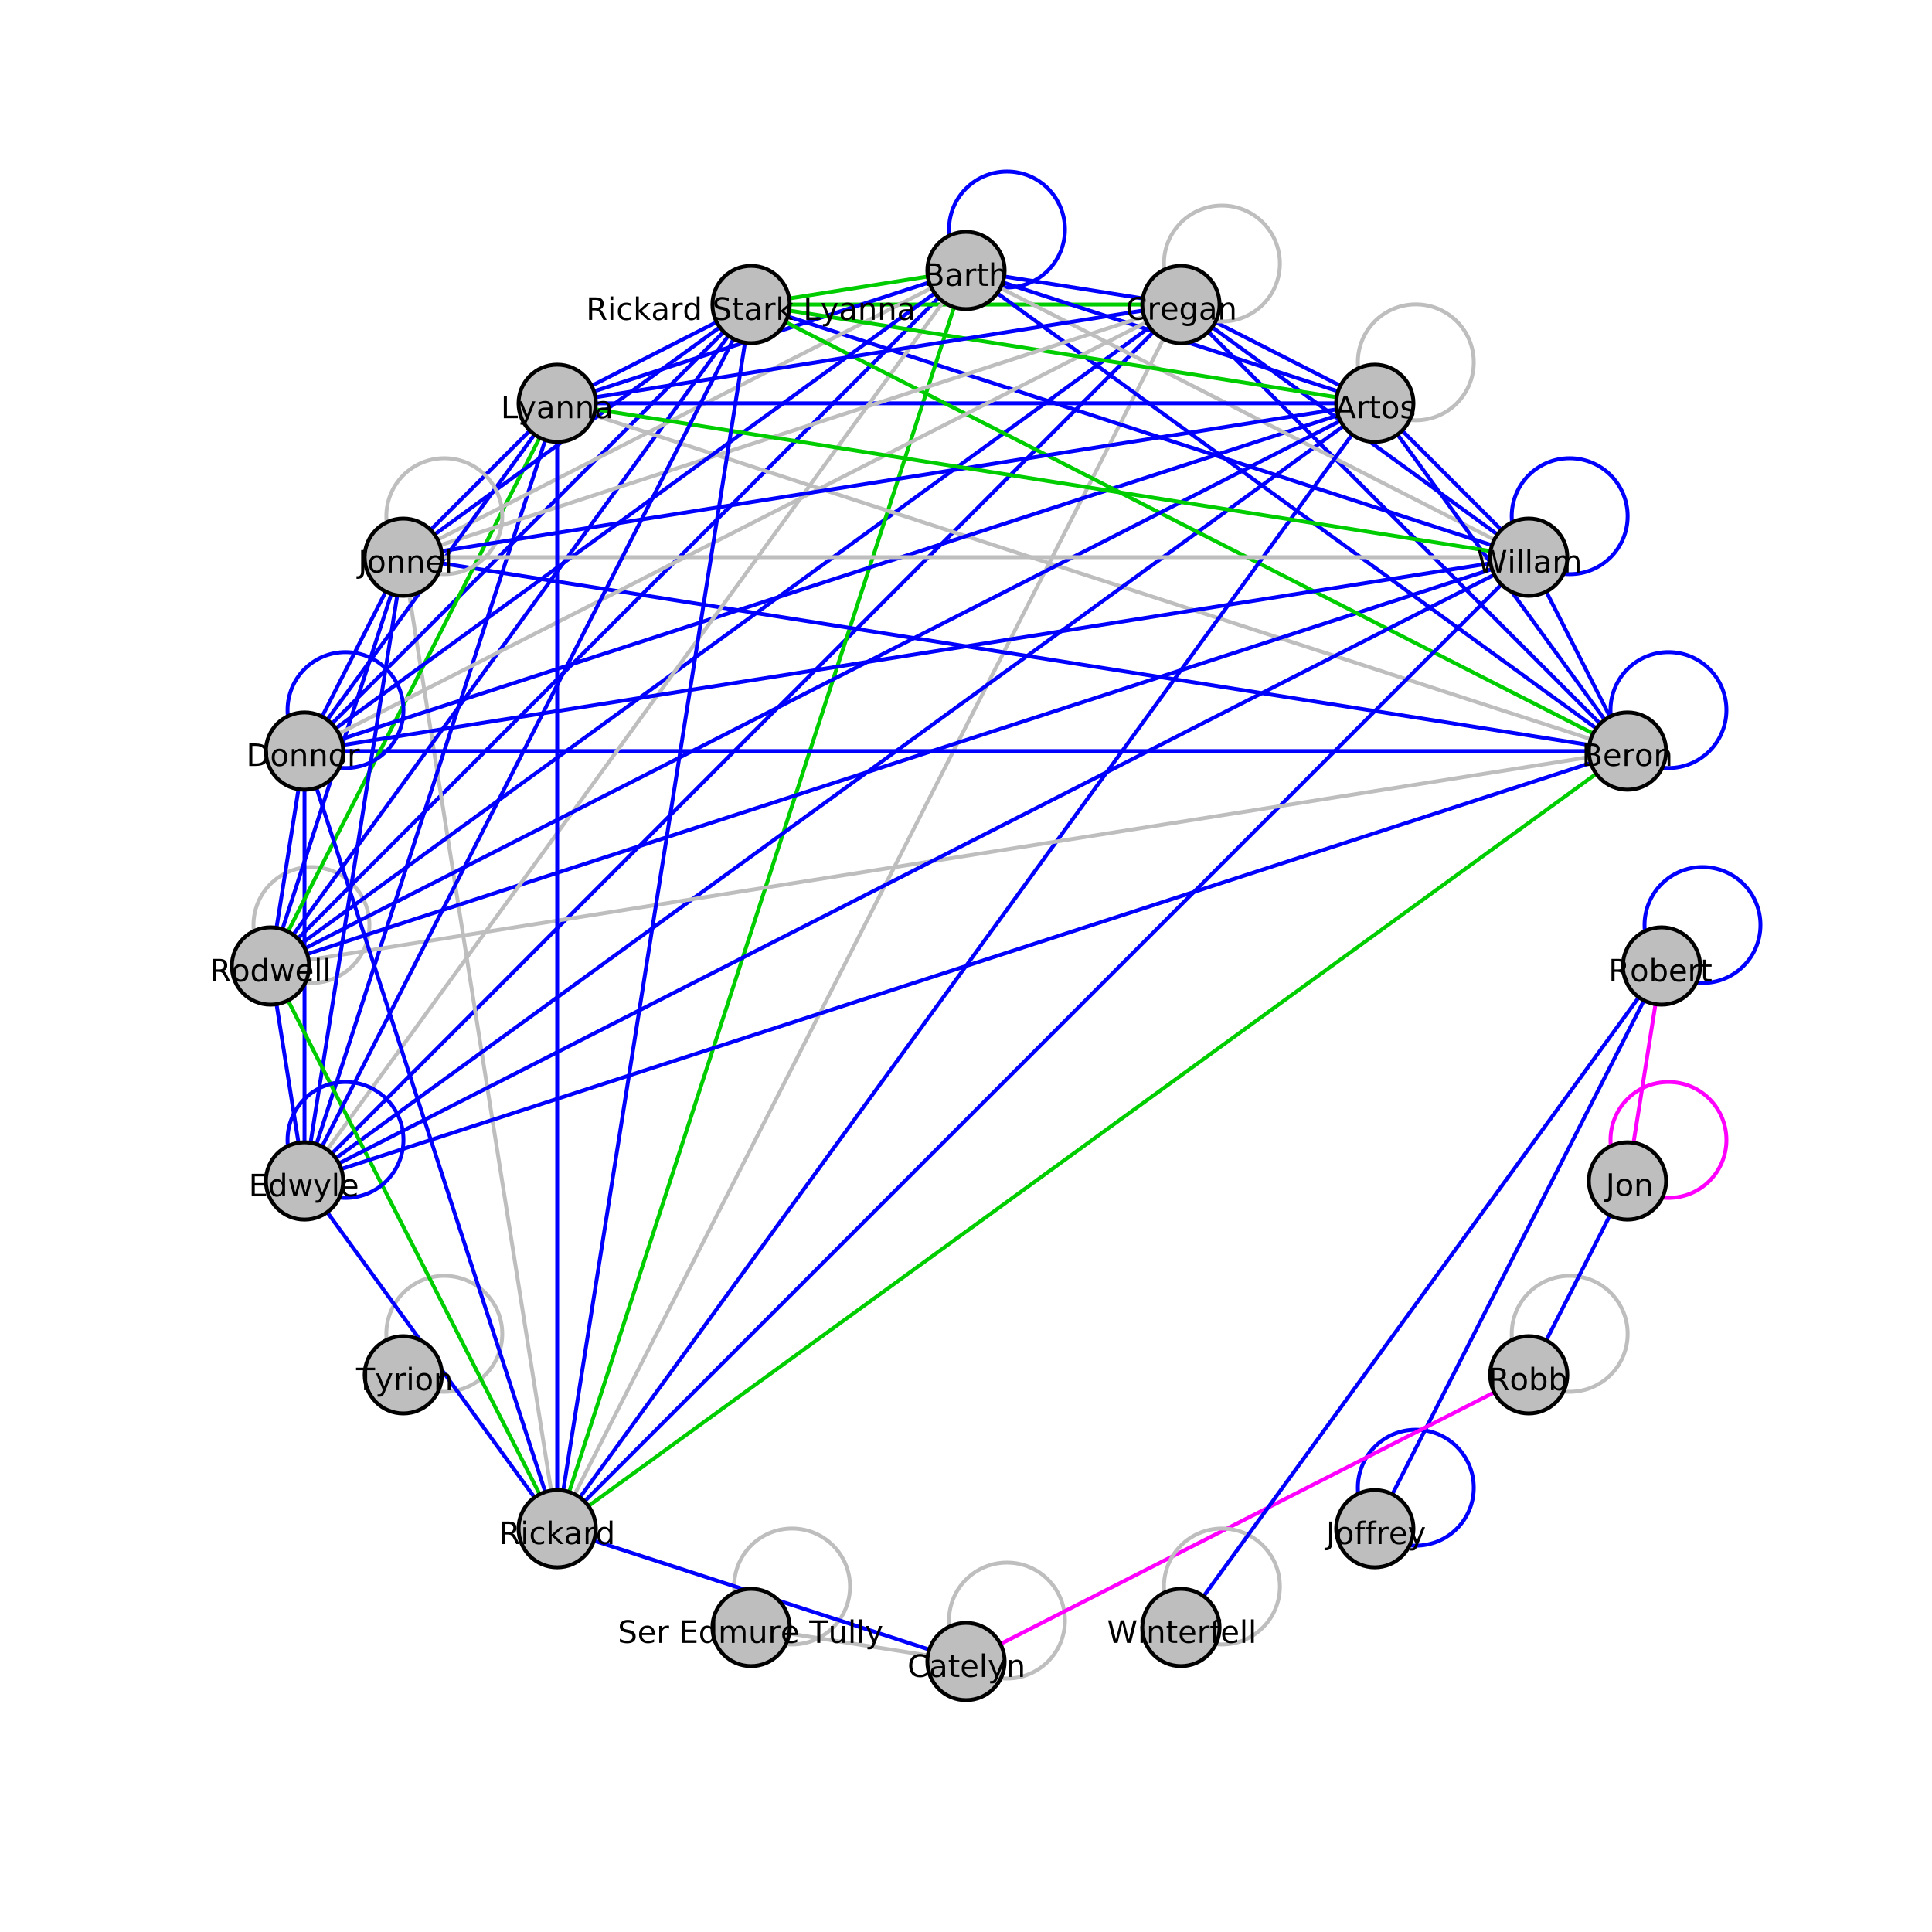 <?xml version="1.0" encoding="UTF-8"?>
<svg xmlns="http://www.w3.org/2000/svg" xmlns:xlink="http://www.w3.org/1999/xlink" width="500pt" height="500pt" viewBox="0 0 500 500" version="1.1">
<defs>
<g>
<symbol overflow="visible" id="glyph0-0">
<path style="stroke:none;" d="M 0.406 1.422 L 0.406 -5.641 L 4.406 -5.641 L 4.406 1.422 Z M 0.844 0.969 L 3.953 0.969 L 3.953 -5.188 L 0.844 -5.188 Z M 0.844 0.969 "/>
</symbol>
<symbol overflow="visible" id="glyph0-1">
<path style="stroke:none;" d="M 3.547 -2.734 C 3.723 -2.68 3.891 -2.562 4.047 -2.375 C 4.203 -2.188 4.363 -1.926 4.531 -1.594 L 5.328 0 L 4.484 0 L 3.734 -1.5 C 3.547 -1.883 3.359 -2.141 3.172 -2.266 C 2.992 -2.398 2.75 -2.469 2.438 -2.469 L 1.578 -2.469 L 1.578 0 L 0.781 0 L 0.781 -5.828 L 2.562 -5.828 C 3.227 -5.828 3.723 -5.688 4.047 -5.406 C 4.379 -5.133 4.547 -4.719 4.547 -4.156 C 4.547 -3.789 4.461 -3.484 4.297 -3.234 C 4.129 -2.992 3.879 -2.828 3.547 -2.734 Z M 1.578 -5.188 L 1.578 -3.109 L 2.562 -3.109 C 2.945 -3.109 3.234 -3.195 3.422 -3.375 C 3.617 -3.551 3.719 -3.812 3.719 -4.156 C 3.719 -4.5 3.617 -4.754 3.422 -4.922 C 3.234 -5.098 2.945 -5.188 2.562 -5.188 Z M 1.578 -5.188 "/>
</symbol>
<symbol overflow="visible" id="glyph0-2">
<path style="stroke:none;" d="M 2.453 -3.875 C 2.066 -3.875 1.758 -3.723 1.531 -3.422 C 1.312 -3.117 1.203 -2.707 1.203 -2.188 C 1.203 -1.664 1.312 -1.254 1.531 -0.953 C 1.758 -0.648 2.066 -0.5 2.453 -0.5 C 2.836 -0.5 3.141 -0.648 3.359 -0.953 C 3.586 -1.254 3.703 -1.664 3.703 -2.188 C 3.703 -2.707 3.586 -3.117 3.359 -3.422 C 3.141 -3.723 2.836 -3.875 2.453 -3.875 Z M 2.453 -4.484 C 3.078 -4.484 3.566 -4.281 3.922 -3.875 C 4.273 -3.469 4.453 -2.906 4.453 -2.188 C 4.453 -1.469 4.273 -0.906 3.922 -0.5 C 3.566 -0.094 3.078 0.109 2.453 0.109 C 1.828 0.109 1.332 -0.094 0.969 -0.5 C 0.613 -0.906 0.438 -1.469 0.438 -2.188 C 0.438 -2.906 0.613 -3.469 0.969 -3.875 C 1.332 -4.281 1.828 -4.484 2.453 -4.484 Z M 2.453 -4.484 "/>
</symbol>
<symbol overflow="visible" id="glyph0-3">
<path style="stroke:none;" d="M 3.891 -2.188 C 3.891 -2.719 3.781 -3.129 3.562 -3.422 C 3.352 -3.723 3.055 -3.875 2.672 -3.875 C 2.297 -3.875 2 -3.723 1.781 -3.422 C 1.562 -3.129 1.453 -2.719 1.453 -2.188 C 1.453 -1.656 1.562 -1.238 1.781 -0.938 C 2 -0.633 2.297 -0.484 2.672 -0.484 C 3.055 -0.484 3.352 -0.633 3.562 -0.938 C 3.781 -1.238 3.891 -1.656 3.891 -2.188 Z M 1.453 -3.719 C 1.598 -3.977 1.785 -4.172 2.016 -4.297 C 2.254 -4.422 2.531 -4.484 2.844 -4.484 C 3.375 -4.484 3.805 -4.27 4.141 -3.844 C 4.473 -3.426 4.641 -2.875 4.641 -2.188 C 4.641 -1.5 4.473 -0.941 4.141 -0.516 C 3.805 -0.098 3.375 0.109 2.844 0.109 C 2.531 0.109 2.254 0.047 2.016 -0.078 C 1.785 -0.203 1.598 -0.395 1.453 -0.656 L 1.453 0 L 0.734 0 L 0.734 -6.078 L 1.453 -6.078 Z M 1.453 -3.719 "/>
</symbol>
<symbol overflow="visible" id="glyph0-4">
<path style="stroke:none;" d="M 4.5 -2.375 L 4.5 -2.016 L 1.188 -2.016 C 1.219 -1.523 1.367 -1.148 1.641 -0.891 C 1.91 -0.629 2.281 -0.5 2.75 -0.5 C 3.031 -0.5 3.301 -0.531 3.562 -0.594 C 3.82 -0.664 4.078 -0.77 4.328 -0.906 L 4.328 -0.219 C 4.066 -0.113 3.801 -0.035 3.531 0.016 C 3.258 0.078 2.988 0.109 2.719 0.109 C 2.02 0.109 1.461 -0.094 1.047 -0.5 C 0.641 -0.906 0.438 -1.453 0.438 -2.141 C 0.438 -2.859 0.629 -3.426 1.016 -3.844 C 1.41 -4.27 1.938 -4.484 2.594 -4.484 C 3.176 -4.484 3.641 -4.289 3.984 -3.906 C 4.328 -3.531 4.5 -3.02 4.5 -2.375 Z M 3.781 -2.578 C 3.77 -2.973 3.656 -3.285 3.438 -3.516 C 3.227 -3.754 2.945 -3.875 2.594 -3.875 C 2.195 -3.875 1.875 -3.758 1.625 -3.531 C 1.383 -3.301 1.25 -2.984 1.219 -2.578 Z M 3.781 -2.578 "/>
</symbol>
<symbol overflow="visible" id="glyph0-5">
<path style="stroke:none;" d="M 3.297 -3.703 C 3.211 -3.754 3.125 -3.789 3.031 -3.812 C 2.938 -3.832 2.832 -3.844 2.719 -3.844 C 2.312 -3.844 2 -3.707 1.781 -3.438 C 1.562 -3.176 1.453 -2.801 1.453 -2.312 L 1.453 0 L 0.734 0 L 0.734 -4.375 L 1.453 -4.375 L 1.453 -3.703 C 1.598 -3.961 1.789 -4.156 2.031 -4.281 C 2.281 -4.414 2.578 -4.484 2.922 -4.484 C 2.973 -4.484 3.023 -4.477 3.078 -4.469 C 3.141 -4.469 3.207 -4.457 3.281 -4.438 Z M 3.297 -3.703 "/>
</symbol>
<symbol overflow="visible" id="glyph0-6">
<path style="stroke:none;" d="M 1.469 -5.625 L 1.469 -4.375 L 2.953 -4.375 L 2.953 -3.812 L 1.469 -3.812 L 1.469 -1.438 C 1.469 -1.082 1.516 -0.852 1.609 -0.75 C 1.711 -0.656 1.91 -0.609 2.203 -0.609 L 2.953 -0.609 L 2.953 0 L 2.203 0 C 1.648 0 1.27 -0.102 1.062 -0.312 C 0.852 -0.52 0.75 -0.895 0.75 -1.438 L 0.75 -3.812 L 0.219 -3.812 L 0.219 -4.375 L 0.75 -4.375 L 0.75 -5.625 Z M 1.469 -5.625 "/>
</symbol>
<symbol overflow="visible" id="glyph0-7">
<path style="stroke:none;" d="M 0.781 -5.828 L 1.578 -5.828 L 1.578 -0.406 C 1.578 0.301 1.441 0.812 1.172 1.125 C 0.91 1.445 0.484 1.609 -0.109 1.609 L -0.422 1.609 L -0.422 0.938 L -0.172 0.938 C 0.18 0.938 0.426 0.836 0.562 0.641 C 0.707 0.453 0.781 0.102 0.781 -0.406 Z M 0.781 -5.828 "/>
</symbol>
<symbol overflow="visible" id="glyph0-8">
<path style="stroke:none;" d="M 4.391 -2.641 L 4.391 0 L 3.672 0 L 3.672 -2.625 C 3.672 -3.031 3.586 -3.336 3.422 -3.547 C 3.266 -3.754 3.023 -3.859 2.703 -3.859 C 2.316 -3.859 2.008 -3.734 1.781 -3.484 C 1.562 -3.234 1.453 -2.895 1.453 -2.469 L 1.453 0 L 0.734 0 L 0.734 -4.375 L 1.453 -4.375 L 1.453 -3.703 C 1.617 -3.961 1.816 -4.156 2.047 -4.281 C 2.285 -4.414 2.555 -4.484 2.859 -4.484 C 3.367 -4.484 3.75 -4.328 4 -4.016 C 4.258 -3.703 4.391 -3.242 4.391 -2.641 Z M 4.391 -2.641 "/>
</symbol>
<symbol overflow="visible" id="glyph0-9">
<path style="stroke:none;" d="M 2.969 -6.078 L 2.969 -5.484 L 2.281 -5.484 C 2.02 -5.484 1.836 -5.43 1.734 -5.328 C 1.641 -5.223 1.594 -5.035 1.594 -4.766 L 1.594 -4.375 L 2.781 -4.375 L 2.781 -3.812 L 1.594 -3.812 L 1.594 0 L 0.875 0 L 0.875 -3.812 L 0.188 -3.812 L 0.188 -4.375 L 0.875 -4.375 L 0.875 -4.688 C 0.875 -5.164 0.984 -5.516 1.203 -5.734 C 1.43 -5.961 1.797 -6.078 2.297 -6.078 Z M 2.969 -6.078 "/>
</symbol>
<symbol overflow="visible" id="glyph0-10">
<path style="stroke:none;" d="M 2.578 0.406 C 2.367 0.926 2.164 1.266 1.969 1.422 C 1.781 1.586 1.523 1.672 1.203 1.672 L 0.641 1.672 L 0.641 1.062 L 1.062 1.062 C 1.258 1.062 1.41 1.016 1.516 0.922 C 1.629 0.828 1.75 0.609 1.875 0.266 L 2.016 -0.078 L 0.234 -4.375 L 1 -4.375 L 2.375 -0.953 L 3.734 -4.375 L 4.5 -4.375 Z M 2.578 0.406 "/>
</symbol>
<symbol overflow="visible" id="glyph0-11">
<path style="stroke:none;" d="M 0.266 -5.828 L 1.062 -5.828 L 2.297 -0.906 L 3.516 -5.828 L 4.406 -5.828 L 5.625 -0.906 L 6.844 -5.828 L 7.656 -5.828 L 6.188 0 L 5.188 0 L 3.969 -5.062 L 2.719 0 L 1.734 0 Z M 0.266 -5.828 "/>
</symbol>
<symbol overflow="visible" id="glyph0-12">
<path style="stroke:none;" d="M 0.75 -4.375 L 1.469 -4.375 L 1.469 0 L 0.75 0 Z M 0.75 -6.078 L 1.469 -6.078 L 1.469 -5.172 L 0.75 -5.172 Z M 0.75 -6.078 "/>
</symbol>
<symbol overflow="visible" id="glyph0-13">
<path style="stroke:none;" d="M 0.75 -6.078 L 1.469 -6.078 L 1.469 0 L 0.75 0 Z M 0.75 -6.078 "/>
</symbol>
<symbol overflow="visible" id="glyph0-14">
<path style="stroke:none;" d="M 5.156 -5.391 L 5.156 -4.547 C 4.883 -4.797 4.598 -4.984 4.297 -5.109 C 4.004 -5.234 3.688 -5.297 3.344 -5.297 C 2.676 -5.297 2.164 -5.086 1.812 -4.672 C 1.457 -4.266 1.281 -3.676 1.281 -2.906 C 1.281 -2.145 1.457 -1.555 1.812 -1.141 C 2.164 -0.734 2.676 -0.531 3.344 -0.531 C 3.688 -0.531 4.004 -0.594 4.297 -0.719 C 4.598 -0.844 4.883 -1.031 5.156 -1.281 L 5.156 -0.453 C 4.875 -0.266 4.578 -0.125 4.266 -0.031 C 3.961 0.062 3.641 0.109 3.297 0.109 C 2.41 0.109 1.711 -0.16 1.203 -0.703 C 0.703 -1.242 0.453 -1.977 0.453 -2.906 C 0.453 -3.844 0.703 -4.582 1.203 -5.125 C 1.711 -5.664 2.41 -5.938 3.297 -5.938 C 3.648 -5.938 3.977 -5.891 4.281 -5.797 C 4.594 -5.703 4.883 -5.566 5.156 -5.391 Z M 5.156 -5.391 "/>
</symbol>
<symbol overflow="visible" id="glyph0-15">
<path style="stroke:none;" d="M 2.75 -2.203 C 2.164 -2.203 1.758 -2.133 1.531 -2 C 1.312 -1.863 1.203 -1.641 1.203 -1.328 C 1.203 -1.066 1.285 -0.859 1.453 -0.703 C 1.617 -0.555 1.848 -0.484 2.141 -0.484 C 2.535 -0.484 2.852 -0.625 3.094 -0.906 C 3.332 -1.195 3.453 -1.578 3.453 -2.047 L 3.453 -2.203 Z M 4.172 -2.5 L 4.172 0 L 3.453 0 L 3.453 -0.672 C 3.297 -0.398 3.094 -0.203 2.844 -0.078 C 2.602 0.047 2.305 0.109 1.953 0.109 C 1.504 0.109 1.145 -0.016 0.875 -0.266 C 0.613 -0.516 0.484 -0.852 0.484 -1.281 C 0.484 -1.77 0.645 -2.141 0.969 -2.391 C 1.301 -2.641 1.797 -2.766 2.453 -2.766 L 3.453 -2.766 L 3.453 -2.828 C 3.453 -3.16 3.344 -3.414 3.125 -3.594 C 2.914 -3.781 2.613 -3.875 2.219 -3.875 C 1.969 -3.875 1.723 -3.844 1.484 -3.781 C 1.242 -3.719 1.016 -3.629 0.797 -3.516 L 0.797 -4.172 C 1.066 -4.273 1.32 -4.352 1.562 -4.406 C 1.812 -4.457 2.055 -4.484 2.297 -4.484 C 2.922 -4.484 3.391 -4.316 3.703 -3.984 C 4.016 -3.66 4.172 -3.164 4.172 -2.5 Z M 4.172 -2.5 "/>
</symbol>
<symbol overflow="visible" id="glyph0-16">
<path style="stroke:none;" d="M 4.281 -5.641 L 4.281 -4.875 C 3.977 -5.02 3.691 -5.125 3.422 -5.188 C 3.16 -5.258 2.91 -5.297 2.672 -5.297 C 2.234 -5.297 1.898 -5.211 1.672 -5.047 C 1.441 -4.879 1.328 -4.645 1.328 -4.344 C 1.328 -4.082 1.398 -3.883 1.547 -3.75 C 1.703 -3.625 2 -3.52 2.438 -3.438 L 2.906 -3.344 C 3.5 -3.227 3.938 -3.031 4.219 -2.75 C 4.5 -2.469 4.641 -2.086 4.641 -1.609 C 4.641 -1.047 4.445 -0.617 4.062 -0.328 C 3.688 -0.035 3.133 0.109 2.406 0.109 C 2.125 0.109 1.828 0.078 1.516 0.016 C 1.203 -0.047 0.879 -0.141 0.547 -0.266 L 0.547 -1.078 C 0.867 -0.891 1.18 -0.75 1.484 -0.656 C 1.797 -0.57 2.102 -0.531 2.406 -0.531 C 2.852 -0.531 3.195 -0.617 3.438 -0.797 C 3.688 -0.973 3.812 -1.223 3.812 -1.547 C 3.812 -1.836 3.723 -2.062 3.547 -2.219 C 3.367 -2.383 3.082 -2.508 2.688 -2.594 L 2.203 -2.688 C 1.609 -2.801 1.18 -2.984 0.922 -3.234 C 0.66 -3.484 0.531 -3.832 0.531 -4.281 C 0.531 -4.789 0.711 -5.191 1.078 -5.484 C 1.441 -5.785 1.941 -5.938 2.578 -5.938 C 2.848 -5.938 3.125 -5.91 3.406 -5.859 C 3.695 -5.816 3.988 -5.742 4.281 -5.641 Z M 4.281 -5.641 "/>
</symbol>
<symbol overflow="visible" id="glyph0-17">
<path style="stroke:none;" d=""/>
</symbol>
<symbol overflow="visible" id="glyph0-18">
<path style="stroke:none;" d="M 0.781 -5.828 L 4.469 -5.828 L 4.469 -5.172 L 1.578 -5.172 L 1.578 -3.438 L 4.359 -3.438 L 4.359 -2.781 L 1.578 -2.781 L 1.578 -0.672 L 4.547 -0.672 L 4.547 0 L 0.781 0 Z M 0.781 -5.828 "/>
</symbol>
<symbol overflow="visible" id="glyph0-19">
<path style="stroke:none;" d="M 3.641 -3.719 L 3.641 -6.078 L 4.359 -6.078 L 4.359 0 L 3.641 0 L 3.641 -0.656 C 3.484 -0.395 3.289 -0.203 3.062 -0.078 C 2.832 0.047 2.555 0.109 2.234 0.109 C 1.703 0.109 1.27 -0.098 0.938 -0.516 C 0.602 -0.941 0.438 -1.5 0.438 -2.188 C 0.438 -2.875 0.602 -3.426 0.938 -3.844 C 1.27 -4.27 1.703 -4.484 2.234 -4.484 C 2.555 -4.484 2.832 -4.422 3.062 -4.297 C 3.289 -4.172 3.484 -3.977 3.641 -3.719 Z M 1.188 -2.188 C 1.188 -1.656 1.297 -1.238 1.516 -0.938 C 1.734 -0.633 2.031 -0.484 2.406 -0.484 C 2.789 -0.484 3.094 -0.633 3.312 -0.938 C 3.531 -1.238 3.641 -1.656 3.641 -2.188 C 3.641 -2.719 3.531 -3.129 3.312 -3.422 C 3.094 -3.723 2.789 -3.875 2.406 -3.875 C 2.031 -3.875 1.734 -3.723 1.516 -3.422 C 1.297 -3.129 1.188 -2.719 1.188 -2.188 Z M 1.188 -2.188 "/>
</symbol>
<symbol overflow="visible" id="glyph0-20">
<path style="stroke:none;" d="M 4.156 -3.531 C 4.344 -3.852 4.562 -4.094 4.812 -4.25 C 5.062 -4.406 5.352 -4.484 5.688 -4.484 C 6.145 -4.484 6.492 -4.32 6.734 -4 C 6.984 -3.688 7.109 -3.234 7.109 -2.641 L 7.109 0 L 6.391 0 L 6.391 -2.625 C 6.391 -3.039 6.316 -3.348 6.172 -3.547 C 6.023 -3.754 5.797 -3.859 5.484 -3.859 C 5.117 -3.859 4.828 -3.734 4.609 -3.484 C 4.391 -3.234 4.281 -2.895 4.281 -2.469 L 4.281 0 L 3.562 0 L 3.562 -2.625 C 3.562 -3.039 3.484 -3.348 3.328 -3.547 C 3.18 -3.754 2.957 -3.859 2.656 -3.859 C 2.281 -3.859 1.984 -3.734 1.766 -3.484 C 1.555 -3.234 1.453 -2.895 1.453 -2.469 L 1.453 0 L 0.734 0 L 0.734 -4.375 L 1.453 -4.375 L 1.453 -3.703 C 1.617 -3.961 1.816 -4.156 2.047 -4.281 C 2.273 -4.414 2.547 -4.484 2.859 -4.484 C 3.172 -4.484 3.438 -4.398 3.656 -4.234 C 3.883 -4.078 4.051 -3.844 4.156 -3.531 Z M 4.156 -3.531 "/>
</symbol>
<symbol overflow="visible" id="glyph0-21">
<path style="stroke:none;" d="M 0.688 -1.734 L 0.688 -4.375 L 1.406 -4.375 L 1.406 -1.75 C 1.406 -1.344 1.484 -1.035 1.641 -0.828 C 1.805 -0.617 2.051 -0.516 2.375 -0.516 C 2.758 -0.516 3.062 -0.633 3.281 -0.875 C 3.508 -1.125 3.625 -1.461 3.625 -1.891 L 3.625 -4.375 L 4.344 -4.375 L 4.344 0 L 3.625 0 L 3.625 -0.672 C 3.445 -0.41 3.242 -0.211 3.016 -0.078 C 2.785 0.047 2.52 0.109 2.219 0.109 C 1.719 0.109 1.336 -0.047 1.078 -0.359 C 0.816 -0.672 0.688 -1.129 0.688 -1.734 Z M 2.484 -4.484 Z M 2.484 -4.484 "/>
</symbol>
<symbol overflow="visible" id="glyph0-22">
<path style="stroke:none;" d="M -0.031 -5.828 L 4.906 -5.828 L 4.906 -5.172 L 2.844 -5.172 L 2.844 0 L 2.047 0 L 2.047 -5.172 L -0.031 -5.172 Z M -0.031 -5.828 "/>
</symbol>
<symbol overflow="visible" id="glyph0-23">
<path style="stroke:none;" d="M 3.906 -4.203 L 3.906 -3.531 C 3.695 -3.645 3.488 -3.727 3.281 -3.781 C 3.082 -3.844 2.879 -3.875 2.672 -3.875 C 2.203 -3.875 1.836 -3.723 1.578 -3.422 C 1.328 -3.129 1.203 -2.719 1.203 -2.188 C 1.203 -1.656 1.328 -1.238 1.578 -0.938 C 1.836 -0.645 2.203 -0.5 2.672 -0.5 C 2.879 -0.5 3.082 -0.523 3.281 -0.578 C 3.488 -0.641 3.695 -0.723 3.906 -0.828 L 3.906 -0.172 C 3.707 -0.078 3.5 -0.008 3.281 0.031 C 3.062 0.082 2.832 0.109 2.594 0.109 C 1.938 0.109 1.41 -0.094 1.016 -0.5 C 0.629 -0.914 0.438 -1.477 0.438 -2.188 C 0.438 -2.895 0.633 -3.453 1.031 -3.859 C 1.426 -4.273 1.961 -4.484 2.641 -4.484 C 2.859 -4.484 3.07 -4.457 3.281 -4.406 C 3.5 -4.363 3.707 -4.297 3.906 -4.203 Z M 3.906 -4.203 "/>
</symbol>
<symbol overflow="visible" id="glyph0-24">
<path style="stroke:none;" d="M 0.734 -6.078 L 1.453 -6.078 L 1.453 -2.484 L 3.594 -4.375 L 4.516 -4.375 L 2.188 -2.328 L 4.609 0 L 3.672 0 L 1.453 -2.141 L 1.453 0 L 0.734 0 Z M 0.734 -6.078 "/>
</symbol>
<symbol overflow="visible" id="glyph0-25">
<path style="stroke:none;" d="M 0.344 -4.375 L 1.062 -4.375 L 1.953 -0.969 L 2.844 -4.375 L 3.703 -4.375 L 4.594 -0.969 L 5.484 -4.375 L 6.203 -4.375 L 5.062 0 L 4.219 0 L 3.281 -3.594 L 2.328 0 L 1.484 0 Z M 0.344 -4.375 "/>
</symbol>
<symbol overflow="visible" id="glyph0-26">
<path style="stroke:none;" d="M 1.578 -5.188 L 1.578 -0.656 L 2.531 -0.656 C 3.332 -0.656 3.922 -0.836 4.297 -1.203 C 4.672 -1.566 4.859 -2.141 4.859 -2.922 C 4.859 -3.703 4.672 -4.273 4.297 -4.641 C 3.922 -5.004 3.332 -5.188 2.531 -5.188 Z M 0.781 -5.828 L 2.406 -5.828 C 3.539 -5.828 4.367 -5.594 4.891 -5.125 C 5.422 -4.656 5.688 -3.922 5.688 -2.922 C 5.688 -1.922 5.422 -1.18 4.891 -0.703 C 4.359 -0.234 3.531 0 2.406 0 L 0.781 0 Z M 0.781 -5.828 "/>
</symbol>
<symbol overflow="visible" id="glyph0-27">
<path style="stroke:none;" d="M 0.781 -5.828 L 1.578 -5.828 L 1.578 -0.672 L 4.422 -0.672 L 4.422 0 L 0.781 0 Z M 0.781 -5.828 "/>
</symbol>
<symbol overflow="visible" id="glyph0-28">
<path style="stroke:none;" d="M 1.578 -2.781 L 1.578 -0.656 L 2.844 -0.656 C 3.27 -0.656 3.582 -0.738 3.781 -0.906 C 3.988 -1.082 4.094 -1.352 4.094 -1.719 C 4.094 -2.082 3.988 -2.348 3.781 -2.516 C 3.582 -2.691 3.27 -2.781 2.844 -2.781 Z M 1.578 -5.188 L 1.578 -3.422 L 2.75 -3.422 C 3.133 -3.422 3.422 -3.492 3.609 -3.641 C 3.797 -3.785 3.891 -4.008 3.891 -4.312 C 3.891 -4.602 3.797 -4.82 3.609 -4.969 C 3.422 -5.113 3.133 -5.188 2.75 -5.188 Z M 0.781 -5.828 L 2.797 -5.828 C 3.398 -5.828 3.863 -5.703 4.188 -5.453 C 4.52 -5.203 4.688 -4.848 4.688 -4.391 C 4.688 -4.035 4.602 -3.75 4.438 -3.531 C 4.27 -3.32 4.023 -3.191 3.703 -3.141 C 4.086 -3.055 4.383 -2.883 4.594 -2.625 C 4.812 -2.363 4.922 -2.035 4.922 -1.641 C 4.922 -1.117 4.742 -0.711 4.391 -0.422 C 4.035 -0.141 3.531 0 2.875 0 L 0.781 0 Z M 0.781 -5.828 "/>
</symbol>
<symbol overflow="visible" id="glyph0-29">
<path style="stroke:none;" d="M 4.391 -2.641 L 4.391 0 L 3.672 0 L 3.672 -2.625 C 3.672 -3.031 3.586 -3.336 3.422 -3.547 C 3.266 -3.754 3.023 -3.859 2.703 -3.859 C 2.316 -3.859 2.008 -3.734 1.781 -3.484 C 1.562 -3.234 1.453 -2.895 1.453 -2.469 L 1.453 0 L 0.734 0 L 0.734 -6.078 L 1.453 -6.078 L 1.453 -3.703 C 1.617 -3.961 1.816 -4.156 2.047 -4.281 C 2.285 -4.414 2.555 -4.484 2.859 -4.484 C 3.367 -4.484 3.75 -4.328 4 -4.016 C 4.258 -3.703 4.391 -3.242 4.391 -2.641 Z M 4.391 -2.641 "/>
</symbol>
<symbol overflow="visible" id="glyph0-30">
<path style="stroke:none;" d="M 3.641 -2.234 C 3.641 -2.754 3.531 -3.156 3.312 -3.438 C 3.094 -3.727 2.789 -3.875 2.406 -3.875 C 2.02 -3.875 1.719 -3.727 1.5 -3.438 C 1.289 -3.156 1.188 -2.754 1.188 -2.234 C 1.188 -1.723 1.289 -1.32 1.5 -1.031 C 1.719 -0.75 2.02 -0.609 2.406 -0.609 C 2.789 -0.609 3.094 -0.75 3.312 -1.031 C 3.531 -1.32 3.641 -1.723 3.641 -2.234 Z M 4.359 -0.547 C 4.359 0.203 4.191 0.758 3.859 1.125 C 3.523 1.488 3.02 1.672 2.344 1.672 C 2.082 1.672 1.836 1.648 1.609 1.609 C 1.391 1.566 1.176 1.508 0.969 1.438 L 0.969 0.734 C 1.176 0.848 1.383 0.93 1.594 0.984 C 1.801 1.047 2.008 1.078 2.219 1.078 C 2.695 1.078 3.051 0.953 3.281 0.703 C 3.52 0.453 3.641 0.078 3.641 -0.422 L 3.641 -0.766 C 3.484 -0.516 3.289 -0.32 3.062 -0.188 C 2.832 -0.062 2.555 0 2.234 0 C 1.691 0 1.254 -0.203 0.922 -0.609 C 0.598 -1.023 0.438 -1.566 0.438 -2.234 C 0.438 -2.91 0.598 -3.453 0.922 -3.859 C 1.254 -4.273 1.691 -4.484 2.234 -4.484 C 2.555 -4.484 2.832 -4.414 3.062 -4.281 C 3.289 -4.156 3.484 -3.969 3.641 -3.719 L 3.641 -4.375 L 4.359 -4.375 Z M 4.359 -0.547 "/>
</symbol>
<symbol overflow="visible" id="glyph0-31">
<path style="stroke:none;" d="M 2.734 -5.062 L 1.672 -2.156 L 3.812 -2.156 Z M 2.297 -5.828 L 3.188 -5.828 L 5.406 0 L 4.594 0 L 4.062 -1.5 L 1.422 -1.5 L 0.891 0 L 0.062 0 Z M 2.297 -5.828 "/>
</symbol>
<symbol overflow="visible" id="glyph0-32">
<path style="stroke:none;" d="M 3.547 -4.25 L 3.547 -3.562 C 3.336 -3.664 3.125 -3.742 2.906 -3.797 C 2.688 -3.848 2.461 -3.875 2.234 -3.875 C 1.879 -3.875 1.609 -3.816 1.422 -3.703 C 1.242 -3.598 1.156 -3.438 1.156 -3.219 C 1.156 -3.051 1.219 -2.922 1.344 -2.828 C 1.477 -2.734 1.738 -2.645 2.125 -2.562 L 2.375 -2.5 C 2.883 -2.395 3.242 -2.242 3.453 -2.047 C 3.672 -1.848 3.781 -1.566 3.781 -1.203 C 3.781 -0.797 3.617 -0.473 3.297 -0.234 C 2.973 -0.004 2.531 0.109 1.969 0.109 C 1.738 0.109 1.492 0.082 1.234 0.031 C 0.984 -0.008 0.719 -0.07 0.438 -0.156 L 0.438 -0.906 C 0.695 -0.77 0.957 -0.664 1.219 -0.594 C 1.477 -0.52 1.734 -0.484 1.984 -0.484 C 2.328 -0.484 2.586 -0.539 2.766 -0.656 C 2.953 -0.781 3.047 -0.945 3.047 -1.156 C 3.047 -1.352 2.977 -1.504 2.844 -1.609 C 2.707 -1.711 2.422 -1.812 1.984 -1.906 L 1.734 -1.969 C 1.285 -2.062 0.961 -2.203 0.766 -2.391 C 0.566 -2.586 0.469 -2.852 0.469 -3.188 C 0.469 -3.602 0.613 -3.922 0.906 -4.141 C 1.195 -4.367 1.609 -4.484 2.141 -4.484 C 2.41 -4.484 2.66 -4.461 2.891 -4.422 C 3.129 -4.379 3.348 -4.32 3.547 -4.25 Z M 3.547 -4.25 "/>
</symbol>
</g>
</defs>
<g id="surface353">
<rect x="0" y="0" width="500" height="500" style="fill:rgb(100%,100%,100%);fill-opacity:1;stroke:none;"/>
<path style="fill:none;stroke-width:1;stroke-linecap:butt;stroke-linejoin:miter;stroke:rgb(100%,0%,100%);stroke-opacity:1;stroke-miterlimit:10;" d="M 430 250 L 421.191 305.625 "/>
<path style="fill:none;stroke-width:1;stroke-linecap:butt;stroke-linejoin:miter;stroke:rgb(0%,0%,100%);stroke-opacity:1;stroke-miterlimit:10;" d="M 430 250 L 355.801 395.625 "/>
<path style="fill:none;stroke-width:1;stroke-linecap:butt;stroke-linejoin:miter;stroke:rgb(0%,0%,100%);stroke-opacity:1;stroke-miterlimit:10;" d="M 455.605 239.395 C 455.605 247.676 448.891 254.395 440.605 254.395 C 432.324 254.395 425.605 247.676 425.605 239.395 C 425.605 231.109 432.324 224.395 440.605 224.395 C 448.891 224.395 455.605 231.109 455.605 239.395 "/>
<path style="fill:none;stroke-width:1;stroke-linecap:butt;stroke-linejoin:miter;stroke:rgb(0%,0%,100%);stroke-opacity:1;stroke-miterlimit:10;" d="M 381.406 385.016 C 381.406 393.301 374.691 400.016 366.406 400.016 C 358.125 400.016 351.406 393.301 351.406 385.016 C 351.406 376.73 358.125 370.016 366.406 370.016 C 374.691 370.016 381.406 376.73 381.406 385.016 "/>
<path style="fill:none;stroke-width:1;stroke-linecap:butt;stroke-linejoin:miter;stroke:rgb(74.51%,74.51%,74.51%);stroke-opacity:1;stroke-miterlimit:10;" d="M 421.23 345.195 C 421.23 353.48 414.516 360.195 406.23 360.195 C 397.945 360.195 391.23 353.48 391.23 345.195 C 391.23 336.91 397.945 330.195 406.23 330.195 C 414.516 330.195 421.23 336.91 421.23 345.195 "/>
<path style="fill:none;stroke-width:1;stroke-linecap:butt;stroke-linejoin:miter;stroke:rgb(74.51%,74.51%,74.51%);stroke-opacity:1;stroke-miterlimit:10;" d="M 219.984 410.582 C 219.984 418.867 213.27 425.582 204.984 425.582 C 196.699 425.582 189.984 418.867 189.984 410.582 C 189.984 402.301 196.699 395.582 204.984 395.582 C 213.27 395.582 219.984 402.301 219.984 410.582 "/>
<path style="fill:none;stroke-width:1;stroke-linecap:butt;stroke-linejoin:miter;stroke:rgb(74.51%,74.51%,74.51%);stroke-opacity:1;stroke-miterlimit:10;" d="M 250 430 L 194.375 421.191 "/>
<path style="fill:none;stroke-width:1;stroke-linecap:butt;stroke-linejoin:miter;stroke:rgb(74.51%,74.51%,74.51%);stroke-opacity:1;stroke-miterlimit:10;" d="M 275.605 419.395 C 275.605 427.676 268.891 434.395 260.605 434.395 C 252.324 434.395 245.605 427.676 245.605 419.395 C 245.605 411.109 252.324 404.395 260.605 404.395 C 268.891 404.395 275.605 411.109 275.605 419.395 "/>
<path style="fill:none;stroke-width:1;stroke-linecap:butt;stroke-linejoin:miter;stroke:rgb(0%,0%,100%);stroke-opacity:1;stroke-miterlimit:10;" d="M 250 430 L 144.199 395.625 "/>
<path style="fill:none;stroke-width:1;stroke-linecap:butt;stroke-linejoin:miter;stroke:rgb(74.51%,74.51%,74.51%);stroke-opacity:1;stroke-miterlimit:10;" d="M 129.984 345.195 C 129.984 353.48 123.27 360.195 114.984 360.195 C 106.699 360.195 99.984 353.48 99.984 345.195 C 99.984 336.91 106.699 330.195 114.984 330.195 C 123.27 330.195 129.984 336.91 129.984 345.195 "/>
<path style="fill:none;stroke-width:1;stroke-linecap:butt;stroke-linejoin:miter;stroke:rgb(0%,0%,100%);stroke-opacity:1;stroke-miterlimit:10;" d="M 421.191 305.625 L 395.625 355.801 "/>
<path style="fill:none;stroke-width:1;stroke-linecap:butt;stroke-linejoin:miter;stroke:rgb(100%,0%,100%);stroke-opacity:1;stroke-miterlimit:10;" d="M 395.625 355.801 L 250 430 "/>
<path style="fill:none;stroke-width:1;stroke-linecap:butt;stroke-linejoin:miter;stroke:rgb(74.51%,74.51%,74.51%);stroke-opacity:1;stroke-miterlimit:10;" d="M 331.23 410.582 C 331.23 418.867 324.516 425.582 316.23 425.582 C 307.945 425.582 301.23 418.867 301.23 410.582 C 301.23 402.301 307.945 395.582 316.23 395.582 C 324.516 395.582 331.23 402.301 331.23 410.582 "/>
<path style="fill:none;stroke-width:1;stroke-linecap:butt;stroke-linejoin:miter;stroke:rgb(100%,0%,100%);stroke-opacity:1;stroke-miterlimit:10;" d="M 446.797 295.016 C 446.797 303.301 440.082 310.016 431.797 310.016 C 423.512 310.016 416.797 303.301 416.797 295.016 C 416.797 286.73 423.512 280.016 431.797 280.016 C 440.082 280.016 446.797 286.73 446.797 295.016 "/>
<path style="fill:none;stroke-width:1;stroke-linecap:butt;stroke-linejoin:miter;stroke:rgb(0%,0%,100%);stroke-opacity:1;stroke-miterlimit:10;" d="M 430 250 L 305.625 421.191 "/>
<path style="fill:none;stroke-width:1;stroke-linecap:butt;stroke-linejoin:miter;stroke:rgb(0%,0%,100%);stroke-opacity:1;stroke-miterlimit:10;" d="M 144.199 395.625 L 78.809 305.625 "/>
<path style="fill:none;stroke-width:1;stroke-linecap:butt;stroke-linejoin:miter;stroke:rgb(74.51%,74.51%,74.51%);stroke-opacity:1;stroke-miterlimit:10;" d="M 95.605 239.395 C 95.605 247.676 88.891 254.395 80.605 254.395 C 72.324 254.395 65.605 247.676 65.605 239.395 C 65.605 231.109 72.324 224.395 80.605 224.395 C 88.891 224.395 95.605 231.109 95.605 239.395 "/>
<path style="fill:none;stroke-width:1;stroke-linecap:butt;stroke-linejoin:miter;stroke:rgb(0%,0%,100%);stroke-opacity:1;stroke-miterlimit:10;" d="M 78.809 305.625 L 78.809 194.375 "/>
<path style="fill:none;stroke-width:1;stroke-linecap:butt;stroke-linejoin:miter;stroke:rgb(0%,0%,100%);stroke-opacity:1;stroke-miterlimit:10;" d="M 70 250 L 104.375 144.199 "/>
<path style="fill:none;stroke-width:1;stroke-linecap:butt;stroke-linejoin:miter;stroke:rgb(0%,0%,100%);stroke-opacity:1;stroke-miterlimit:10;" d="M 144.199 104.375 L 194.375 78.809 "/>
<path style="fill:none;stroke-width:1;stroke-linecap:butt;stroke-linejoin:miter;stroke:rgb(0%,0%,100%);stroke-opacity:1;stroke-miterlimit:10;" d="M 70 250 L 250 70 "/>
<path style="fill:none;stroke-width:1;stroke-linecap:butt;stroke-linejoin:miter;stroke:rgb(74.51%,74.51%,74.51%);stroke-opacity:1;stroke-miterlimit:10;" d="M 144.199 395.625 L 305.625 78.809 "/>
<path style="fill:none;stroke-width:1;stroke-linecap:butt;stroke-linejoin:miter;stroke:rgb(0%,80.392%,0%);stroke-opacity:1;stroke-miterlimit:10;" d="M 194.375 78.809 L 305.625 78.809 "/>
<path style="fill:none;stroke-width:1;stroke-linecap:butt;stroke-linejoin:miter;stroke:rgb(0%,0%,100%);stroke-opacity:1;stroke-miterlimit:10;" d="M 250 70 L 305.625 78.809 "/>
<path style="fill:none;stroke-width:1;stroke-linecap:butt;stroke-linejoin:miter;stroke:rgb(0%,0%,100%);stroke-opacity:1;stroke-miterlimit:10;" d="M 78.809 305.625 L 305.625 78.809 "/>
<path style="fill:none;stroke-width:1;stroke-linecap:butt;stroke-linejoin:miter;stroke:rgb(0%,0%,100%);stroke-opacity:1;stroke-miterlimit:10;" d="M 250 70 L 355.801 104.375 "/>
<path style="fill:none;stroke-width:1;stroke-linecap:butt;stroke-linejoin:miter;stroke:rgb(0%,0%,100%);stroke-opacity:1;stroke-miterlimit:10;" d="M 305.625 78.809 L 355.801 104.375 "/>
<path style="fill:none;stroke-width:1;stroke-linecap:butt;stroke-linejoin:miter;stroke:rgb(0%,0%,100%);stroke-opacity:1;stroke-miterlimit:10;" d="M 395.625 144.199 L 421.191 194.375 "/>
<path style="fill:none;stroke-width:1;stroke-linecap:butt;stroke-linejoin:miter;stroke:rgb(74.51%,74.51%,74.51%);stroke-opacity:1;stroke-miterlimit:10;" d="M 144.199 395.625 L 104.375 144.199 "/>
<path style="fill:none;stroke-width:1;stroke-linecap:butt;stroke-linejoin:miter;stroke:rgb(0%,0%,100%);stroke-opacity:1;stroke-miterlimit:10;" d="M 78.809 194.375 L 194.375 78.809 "/>
<path style="fill:none;stroke-width:1;stroke-linecap:butt;stroke-linejoin:miter;stroke:rgb(0%,0%,100%);stroke-opacity:1;stroke-miterlimit:10;" d="M 78.809 305.625 L 144.199 104.375 "/>
<path style="fill:none;stroke-width:1;stroke-linecap:butt;stroke-linejoin:miter;stroke:rgb(0%,0%,100%);stroke-opacity:1;stroke-miterlimit:10;" d="M 194.375 78.809 L 395.625 144.199 "/>
<path style="fill:none;stroke-width:1;stroke-linecap:butt;stroke-linejoin:miter;stroke:rgb(0%,0%,100%);stroke-opacity:1;stroke-miterlimit:10;" d="M 70 250 L 194.375 78.809 "/>
<path style="fill:none;stroke-width:1;stroke-linecap:butt;stroke-linejoin:miter;stroke:rgb(0%,0%,100%);stroke-opacity:1;stroke-miterlimit:10;" d="M 70 250 L 305.625 78.809 "/>
<path style="fill:none;stroke-width:1;stroke-linecap:butt;stroke-linejoin:miter;stroke:rgb(0%,80.392%,0%);stroke-opacity:1;stroke-miterlimit:10;" d="M 144.199 395.625 L 250 70 "/>
<path style="fill:none;stroke-width:1;stroke-linecap:butt;stroke-linejoin:miter;stroke:rgb(74.51%,74.51%,74.51%);stroke-opacity:1;stroke-miterlimit:10;" d="M 144.199 104.375 L 421.191 194.375 "/>
<path style="fill:none;stroke-width:1;stroke-linecap:butt;stroke-linejoin:miter;stroke:rgb(0%,0%,100%);stroke-opacity:1;stroke-miterlimit:10;" d="M 144.199 104.375 L 250 70 "/>
<path style="fill:none;stroke-width:1;stroke-linecap:butt;stroke-linejoin:miter;stroke:rgb(0%,0%,100%);stroke-opacity:1;stroke-miterlimit:10;" d="M 78.809 194.375 L 104.375 144.199 "/>
<path style="fill:none;stroke-width:1;stroke-linecap:butt;stroke-linejoin:miter;stroke:rgb(0%,0%,100%);stroke-opacity:1;stroke-miterlimit:10;" d="M 355.801 104.375 L 395.625 144.199 "/>
<path style="fill:none;stroke-width:1;stroke-linecap:butt;stroke-linejoin:miter;stroke:rgb(0%,0%,100%);stroke-opacity:1;stroke-miterlimit:10;" d="M 104.375 144.199 L 421.191 194.375 "/>
<path style="fill:none;stroke-width:1;stroke-linecap:butt;stroke-linejoin:miter;stroke:rgb(0%,0%,100%);stroke-opacity:1;stroke-miterlimit:10;" d="M 275.605 59.395 C 275.605 67.676 268.891 74.395 260.605 74.395 C 252.324 74.395 245.605 67.676 245.605 59.395 C 245.605 51.109 252.324 44.395 260.605 44.395 C 268.891 44.395 275.605 51.109 275.605 59.395 "/>
<path style="fill:none;stroke-width:1;stroke-linecap:butt;stroke-linejoin:miter;stroke:rgb(0%,0%,100%);stroke-opacity:1;stroke-miterlimit:10;" d="M 78.809 194.375 L 421.191 194.375 "/>
<path style="fill:none;stroke-width:1;stroke-linecap:butt;stroke-linejoin:miter;stroke:rgb(0%,80.392%,0%);stroke-opacity:1;stroke-miterlimit:10;" d="M 70 250 L 144.199 104.375 "/>
<path style="fill:none;stroke-width:1;stroke-linecap:butt;stroke-linejoin:miter;stroke:rgb(0%,0%,100%);stroke-opacity:1;stroke-miterlimit:10;" d="M 78.809 305.625 L 355.801 104.375 "/>
<path style="fill:none;stroke-width:1;stroke-linecap:butt;stroke-linejoin:miter;stroke:rgb(0%,0%,100%);stroke-opacity:1;stroke-miterlimit:10;" d="M 104.375 144.199 L 194.375 78.809 "/>
<path style="fill:none;stroke-width:1;stroke-linecap:butt;stroke-linejoin:miter;stroke:rgb(74.51%,74.51%,74.51%);stroke-opacity:1;stroke-miterlimit:10;" d="M 104.375 144.199 L 250 70 "/>
<path style="fill:none;stroke-width:1;stroke-linecap:butt;stroke-linejoin:miter;stroke:rgb(0%,0%,100%);stroke-opacity:1;stroke-miterlimit:10;" d="M 250 70 L 421.191 194.375 "/>
<path style="fill:none;stroke-width:1;stroke-linecap:butt;stroke-linejoin:miter;stroke:rgb(0%,0%,100%);stroke-opacity:1;stroke-miterlimit:10;" d="M 305.625 78.809 L 421.191 194.375 "/>
<path style="fill:none;stroke-width:1;stroke-linecap:butt;stroke-linejoin:miter;stroke:rgb(0%,0%,100%);stroke-opacity:1;stroke-miterlimit:10;" d="M 70 250 L 395.625 144.199 "/>
<path style="fill:none;stroke-width:1;stroke-linecap:butt;stroke-linejoin:miter;stroke:rgb(0%,0%,100%);stroke-opacity:1;stroke-miterlimit:10;" d="M 78.809 194.375 L 355.801 104.375 "/>
<path style="fill:none;stroke-width:1;stroke-linecap:butt;stroke-linejoin:miter;stroke:rgb(74.51%,74.51%,74.51%);stroke-opacity:1;stroke-miterlimit:10;" d="M 250 70 L 395.625 144.199 "/>
<path style="fill:none;stroke-width:1;stroke-linecap:butt;stroke-linejoin:miter;stroke:rgb(0%,0%,100%);stroke-opacity:1;stroke-miterlimit:10;" d="M 144.199 104.375 L 355.801 104.375 "/>
<path style="fill:none;stroke-width:1;stroke-linecap:butt;stroke-linejoin:miter;stroke:rgb(74.51%,74.51%,74.51%);stroke-opacity:1;stroke-miterlimit:10;" d="M 78.809 305.625 L 250 70 "/>
<path style="fill:none;stroke-width:1;stroke-linecap:butt;stroke-linejoin:miter;stroke:rgb(0%,0%,100%);stroke-opacity:1;stroke-miterlimit:10;" d="M 305.625 78.809 L 395.625 144.199 "/>
<path style="fill:none;stroke-width:1;stroke-linecap:butt;stroke-linejoin:miter;stroke:rgb(74.51%,74.51%,74.51%);stroke-opacity:1;stroke-miterlimit:10;" d="M 331.23 68.203 C 331.23 76.488 324.516 83.203 316.23 83.203 C 307.945 83.203 301.23 76.488 301.23 68.203 C 301.23 59.918 307.945 53.203 316.23 53.203 C 324.516 53.203 331.23 59.918 331.23 68.203 "/>
<path style="fill:none;stroke-width:1;stroke-linecap:butt;stroke-linejoin:miter;stroke:rgb(0%,0%,100%);stroke-opacity:1;stroke-miterlimit:10;" d="M 446.797 183.77 C 446.797 192.055 440.082 198.77 431.797 198.77 C 423.512 198.77 416.797 192.055 416.797 183.77 C 416.797 175.484 423.512 168.77 431.797 168.77 C 440.082 168.77 446.797 175.484 446.797 183.77 "/>
<path style="fill:none;stroke-width:1;stroke-linecap:butt;stroke-linejoin:miter;stroke:rgb(0%,0%,100%);stroke-opacity:1;stroke-miterlimit:10;" d="M 78.809 305.625 L 70 250 "/>
<path style="fill:none;stroke-width:1;stroke-linecap:butt;stroke-linejoin:miter;stroke:rgb(0%,80.392%,0%);stroke-opacity:1;stroke-miterlimit:10;" d="M 194.375 78.809 L 421.191 194.375 "/>
<path style="fill:none;stroke-width:1;stroke-linecap:butt;stroke-linejoin:miter;stroke:rgb(0%,80.392%,0%);stroke-opacity:1;stroke-miterlimit:10;" d="M 194.375 78.809 L 250 70 "/>
<path style="fill:none;stroke-width:1;stroke-linecap:butt;stroke-linejoin:miter;stroke:rgb(74.51%,74.51%,74.51%);stroke-opacity:1;stroke-miterlimit:10;" d="M 78.809 194.375 L 305.625 78.809 "/>
<path style="fill:none;stroke-width:1;stroke-linecap:butt;stroke-linejoin:miter;stroke:rgb(0%,0%,100%);stroke-opacity:1;stroke-miterlimit:10;" d="M 144.199 395.625 L 395.625 144.199 "/>
<path style="fill:none;stroke-width:1;stroke-linecap:butt;stroke-linejoin:miter;stroke:rgb(0%,0%,100%);stroke-opacity:1;stroke-miterlimit:10;" d="M 144.199 395.625 L 355.801 104.375 "/>
<path style="fill:none;stroke-width:1;stroke-linecap:butt;stroke-linejoin:miter;stroke:rgb(0%,80.392%,0%);stroke-opacity:1;stroke-miterlimit:10;" d="M 194.375 78.809 L 355.801 104.375 "/>
<path style="fill:none;stroke-width:1;stroke-linecap:butt;stroke-linejoin:miter;stroke:rgb(74.51%,74.51%,74.51%);stroke-opacity:1;stroke-miterlimit:10;" d="M 104.375 144.199 L 305.625 78.809 "/>
<path style="fill:none;stroke-width:1;stroke-linecap:butt;stroke-linejoin:miter;stroke:rgb(0%,0%,100%);stroke-opacity:1;stroke-miterlimit:10;" d="M 78.809 194.375 L 144.199 104.375 "/>
<path style="fill:none;stroke-width:1;stroke-linecap:butt;stroke-linejoin:miter;stroke:rgb(0%,0%,100%);stroke-opacity:1;stroke-miterlimit:10;" d="M 78.809 194.375 L 250 70 "/>
<path style="fill:none;stroke-width:1;stroke-linecap:butt;stroke-linejoin:miter;stroke:rgb(74.51%,74.51%,74.51%);stroke-opacity:1;stroke-miterlimit:10;" d="M 70 250 L 421.191 194.375 "/>
<path style="fill:none;stroke-width:1;stroke-linecap:butt;stroke-linejoin:miter;stroke:rgb(0%,0%,100%);stroke-opacity:1;stroke-miterlimit:10;" d="M 78.809 305.625 L 104.375 144.199 "/>
<path style="fill:none;stroke-width:1;stroke-linecap:butt;stroke-linejoin:miter;stroke:rgb(0%,0%,100%);stroke-opacity:1;stroke-miterlimit:10;" d="M 70 250 L 78.809 194.375 "/>
<path style="fill:none;stroke-width:1;stroke-linecap:butt;stroke-linejoin:miter;stroke:rgb(0%,0%,100%);stroke-opacity:1;stroke-miterlimit:10;" d="M 70 250 L 355.801 104.375 "/>
<path style="fill:none;stroke-width:1;stroke-linecap:butt;stroke-linejoin:miter;stroke:rgb(74.51%,74.51%,74.51%);stroke-opacity:1;stroke-miterlimit:10;" d="M 104.375 144.199 L 395.625 144.199 "/>
<path style="fill:none;stroke-width:1;stroke-linecap:butt;stroke-linejoin:miter;stroke:rgb(74.51%,74.51%,74.51%);stroke-opacity:1;stroke-miterlimit:10;" d="M 381.406 93.77 C 381.406 102.055 374.691 108.77 366.406 108.77 C 358.125 108.77 351.406 102.055 351.406 93.77 C 351.406 85.484 358.125 78.77 366.406 78.77 C 374.691 78.77 381.406 85.484 381.406 93.77 "/>
<path style="fill:none;stroke-width:1;stroke-linecap:butt;stroke-linejoin:miter;stroke:rgb(0%,0%,100%);stroke-opacity:1;stroke-miterlimit:10;" d="M 104.375 144.199 L 144.199 104.375 "/>
<path style="fill:none;stroke-width:1;stroke-linecap:butt;stroke-linejoin:miter;stroke:rgb(0%,0%,100%);stroke-opacity:1;stroke-miterlimit:10;" d="M 355.801 104.375 L 421.191 194.375 "/>
<path style="fill:none;stroke-width:1;stroke-linecap:butt;stroke-linejoin:miter;stroke:rgb(0%,80.392%,0%);stroke-opacity:1;stroke-miterlimit:10;" d="M 144.199 395.625 L 70 250 "/>
<path style="fill:none;stroke-width:1;stroke-linecap:butt;stroke-linejoin:miter;stroke:rgb(0%,0%,100%);stroke-opacity:1;stroke-miterlimit:10;" d="M 421.23 133.594 C 421.23 141.875 414.516 148.594 406.23 148.594 C 397.945 148.594 391.23 141.875 391.23 133.594 C 391.23 125.309 397.945 118.594 406.23 118.594 C 414.516 118.594 421.23 125.309 421.23 133.594 "/>
<path style="fill:none;stroke-width:1;stroke-linecap:butt;stroke-linejoin:miter;stroke:rgb(0%,0%,100%);stroke-opacity:1;stroke-miterlimit:10;" d="M 78.809 305.625 L 395.625 144.199 "/>
<path style="fill:none;stroke-width:1;stroke-linecap:butt;stroke-linejoin:miter;stroke:rgb(0%,0%,100%);stroke-opacity:1;stroke-miterlimit:10;" d="M 144.199 104.375 L 305.625 78.809 "/>
<path style="fill:none;stroke-width:1;stroke-linecap:butt;stroke-linejoin:miter;stroke:rgb(74.51%,74.51%,74.51%);stroke-opacity:1;stroke-miterlimit:10;" d="M 129.984 133.594 C 129.984 141.875 123.27 148.594 114.984 148.594 C 106.699 148.594 99.984 141.875 99.984 133.594 C 99.984 125.309 106.699 118.594 114.984 118.594 C 123.27 118.594 129.984 125.309 129.984 133.594 "/>
<path style="fill:none;stroke-width:1;stroke-linecap:butt;stroke-linejoin:miter;stroke:rgb(0%,0%,100%);stroke-opacity:1;stroke-miterlimit:10;" d="M 144.199 395.625 L 78.809 194.375 "/>
<path style="fill:none;stroke-width:1;stroke-linecap:butt;stroke-linejoin:miter;stroke:rgb(0%,80.392%,0%);stroke-opacity:1;stroke-miterlimit:10;" d="M 144.199 395.625 L 421.191 194.375 "/>
<path style="fill:none;stroke-width:1;stroke-linecap:butt;stroke-linejoin:miter;stroke:rgb(0%,0%,100%);stroke-opacity:1;stroke-miterlimit:10;" d="M 104.375 144.199 L 355.801 104.375 "/>
<path style="fill:none;stroke-width:1;stroke-linecap:butt;stroke-linejoin:miter;stroke:rgb(0%,80.392%,0%);stroke-opacity:1;stroke-miterlimit:10;" d="M 144.199 104.375 L 395.625 144.199 "/>
<path style="fill:none;stroke-width:1;stroke-linecap:butt;stroke-linejoin:miter;stroke:rgb(0%,0%,100%);stroke-opacity:1;stroke-miterlimit:10;" d="M 144.199 395.625 L 144.199 104.375 "/>
<path style="fill:none;stroke-width:1;stroke-linecap:butt;stroke-linejoin:miter;stroke:rgb(0%,0%,100%);stroke-opacity:1;stroke-miterlimit:10;" d="M 104.418 183.77 C 104.418 192.055 97.699 198.77 89.418 198.77 C 81.133 198.77 74.418 192.055 74.418 183.77 C 74.418 175.484 81.133 168.77 89.418 168.77 C 97.699 168.77 104.418 175.484 104.418 183.77 "/>
<path style="fill:none;stroke-width:1;stroke-linecap:butt;stroke-linejoin:miter;stroke:rgb(0%,0%,100%);stroke-opacity:1;stroke-miterlimit:10;" d="M 78.809 194.375 L 395.625 144.199 "/>
<path style="fill:none;stroke-width:1;stroke-linecap:butt;stroke-linejoin:miter;stroke:rgb(0%,0%,100%);stroke-opacity:1;stroke-miterlimit:10;" d="M 78.809 305.625 L 421.191 194.375 "/>
<path style="fill:none;stroke-width:1;stroke-linecap:butt;stroke-linejoin:miter;stroke:rgb(0%,0%,100%);stroke-opacity:1;stroke-miterlimit:10;" d="M 78.809 305.625 L 194.375 78.809 "/>
<path style="fill:none;stroke-width:1;stroke-linecap:butt;stroke-linejoin:miter;stroke:rgb(0%,0%,100%);stroke-opacity:1;stroke-miterlimit:10;" d="M 104.418 295.016 C 104.418 303.301 97.699 310.016 89.418 310.016 C 81.133 310.016 74.418 303.301 74.418 295.016 C 74.418 286.73 81.133 280.016 89.418 280.016 C 97.699 280.016 104.418 286.73 104.418 295.016 "/>
<path style="fill:none;stroke-width:1;stroke-linecap:butt;stroke-linejoin:miter;stroke:rgb(0%,0%,100%);stroke-opacity:1;stroke-miterlimit:10;" d="M 144.199 395.625 L 194.375 78.809 "/>
<path style="fill-rule:nonzero;fill:rgb(74.51%,74.51%,74.51%);fill-opacity:1;stroke-width:1;stroke-linecap:butt;stroke-linejoin:miter;stroke:rgb(0%,0%,0%);stroke-opacity:1;stroke-miterlimit:10;" d="M 440 250 C 440 255.523 435.523 260 430 260 C 424.477 260 420 255.523 420 250 C 420 244.477 424.477 240 430 240 C 435.523 240 440 244.477 440 250 "/>
<path style="fill-rule:nonzero;fill:rgb(74.51%,74.51%,74.51%);fill-opacity:1;stroke-width:1;stroke-linecap:butt;stroke-linejoin:miter;stroke:rgb(0%,0%,0%);stroke-opacity:1;stroke-miterlimit:10;" d="M 431.191 305.625 C 431.191 311.145 426.715 315.625 421.191 315.625 C 415.668 315.625 411.191 311.145 411.191 305.625 C 411.191 300.102 415.668 295.625 421.191 295.625 C 426.715 295.625 431.191 300.102 431.191 305.625 "/>
<path style="fill-rule:nonzero;fill:rgb(74.51%,74.51%,74.51%);fill-opacity:1;stroke-width:1;stroke-linecap:butt;stroke-linejoin:miter;stroke:rgb(0%,0%,0%);stroke-opacity:1;stroke-miterlimit:10;" d="M 405.625 355.801 C 405.625 361.324 401.145 365.801 395.625 365.801 C 390.102 365.801 385.625 361.324 385.625 355.801 C 385.625 350.277 390.102 345.801 395.625 345.801 C 401.145 345.801 405.625 350.277 405.625 355.801 "/>
<path style="fill-rule:nonzero;fill:rgb(74.51%,74.51%,74.51%);fill-opacity:1;stroke-width:1;stroke-linecap:butt;stroke-linejoin:miter;stroke:rgb(0%,0%,0%);stroke-opacity:1;stroke-miterlimit:10;" d="M 365.801 395.625 C 365.801 401.145 361.324 405.625 355.801 405.625 C 350.277 405.625 345.801 401.145 345.801 395.625 C 345.801 390.102 350.277 385.625 355.801 385.625 C 361.324 385.625 365.801 390.102 365.801 395.625 "/>
<path style="fill-rule:nonzero;fill:rgb(74.51%,74.51%,74.51%);fill-opacity:1;stroke-width:1;stroke-linecap:butt;stroke-linejoin:miter;stroke:rgb(0%,0%,0%);stroke-opacity:1;stroke-miterlimit:10;" d="M 315.625 421.191 C 315.625 426.715 311.145 431.191 305.625 431.191 C 300.102 431.191 295.625 426.715 295.625 421.191 C 295.625 415.668 300.102 411.191 305.625 411.191 C 311.145 411.191 315.625 415.668 315.625 421.191 "/>
<path style="fill-rule:nonzero;fill:rgb(74.51%,74.51%,74.51%);fill-opacity:1;stroke-width:1;stroke-linecap:butt;stroke-linejoin:miter;stroke:rgb(0%,0%,0%);stroke-opacity:1;stroke-miterlimit:10;" d="M 260 430 C 260 435.523 255.523 440 250 440 C 244.477 440 240 435.523 240 430 C 240 424.477 244.477 420 250 420 C 255.523 420 260 424.477 260 430 "/>
<path style="fill-rule:nonzero;fill:rgb(74.51%,74.51%,74.51%);fill-opacity:1;stroke-width:1;stroke-linecap:butt;stroke-linejoin:miter;stroke:rgb(0%,0%,0%);stroke-opacity:1;stroke-miterlimit:10;" d="M 204.375 421.191 C 204.375 426.715 199.898 431.191 194.375 431.191 C 188.855 431.191 184.375 426.715 184.375 421.191 C 184.375 415.668 188.855 411.191 194.375 411.191 C 199.898 411.191 204.375 415.668 204.375 421.191 "/>
<path style="fill-rule:nonzero;fill:rgb(74.51%,74.51%,74.51%);fill-opacity:1;stroke-width:1;stroke-linecap:butt;stroke-linejoin:miter;stroke:rgb(0%,0%,0%);stroke-opacity:1;stroke-miterlimit:10;" d="M 154.199 395.625 C 154.199 401.145 149.723 405.625 144.199 405.625 C 138.676 405.625 134.199 401.145 134.199 395.625 C 134.199 390.102 138.676 385.625 144.199 385.625 C 149.723 385.625 154.199 390.102 154.199 395.625 "/>
<path style="fill-rule:nonzero;fill:rgb(74.51%,74.51%,74.51%);fill-opacity:1;stroke-width:1;stroke-linecap:butt;stroke-linejoin:miter;stroke:rgb(0%,0%,0%);stroke-opacity:1;stroke-miterlimit:10;" d="M 114.375 355.801 C 114.375 361.324 109.898 365.801 104.375 365.801 C 98.855 365.801 94.375 361.324 94.375 355.801 C 94.375 350.277 98.855 345.801 104.375 345.801 C 109.898 345.801 114.375 350.277 114.375 355.801 "/>
<path style="fill-rule:nonzero;fill:rgb(74.51%,74.51%,74.51%);fill-opacity:1;stroke-width:1;stroke-linecap:butt;stroke-linejoin:miter;stroke:rgb(0%,0%,0%);stroke-opacity:1;stroke-miterlimit:10;" d="M 88.809 305.625 C 88.809 311.145 84.332 315.625 78.809 315.625 C 73.285 315.625 68.809 311.145 68.809 305.625 C 68.809 300.102 73.285 295.625 78.809 295.625 C 84.332 295.625 88.809 300.102 88.809 305.625 "/>
<path style="fill-rule:nonzero;fill:rgb(74.51%,74.51%,74.51%);fill-opacity:1;stroke-width:1;stroke-linecap:butt;stroke-linejoin:miter;stroke:rgb(0%,0%,0%);stroke-opacity:1;stroke-miterlimit:10;" d="M 80 250 C 80 255.523 75.523 260 70 260 C 64.477 260 60 255.523 60 250 C 60 244.477 64.477 240 70 240 C 75.523 240 80 244.477 80 250 "/>
<path style="fill-rule:nonzero;fill:rgb(74.51%,74.51%,74.51%);fill-opacity:1;stroke-width:1;stroke-linecap:butt;stroke-linejoin:miter;stroke:rgb(0%,0%,0%);stroke-opacity:1;stroke-miterlimit:10;" d="M 88.809 194.375 C 88.809 199.898 84.332 204.375 78.809 204.375 C 73.285 204.375 68.809 199.898 68.809 194.375 C 68.809 188.855 73.285 184.375 78.809 184.375 C 84.332 184.375 88.809 188.855 88.809 194.375 "/>
<path style="fill-rule:nonzero;fill:rgb(74.51%,74.51%,74.51%);fill-opacity:1;stroke-width:1;stroke-linecap:butt;stroke-linejoin:miter;stroke:rgb(0%,0%,0%);stroke-opacity:1;stroke-miterlimit:10;" d="M 114.375 144.199 C 114.375 149.723 109.898 154.199 104.375 154.199 C 98.855 154.199 94.375 149.723 94.375 144.199 C 94.375 138.676 98.855 134.199 104.375 134.199 C 109.898 134.199 114.375 138.676 114.375 144.199 "/>
<path style="fill-rule:nonzero;fill:rgb(74.51%,74.51%,74.51%);fill-opacity:1;stroke-width:1;stroke-linecap:butt;stroke-linejoin:miter;stroke:rgb(0%,0%,0%);stroke-opacity:1;stroke-miterlimit:10;" d="M 154.199 104.375 C 154.199 109.898 149.723 114.375 144.199 114.375 C 138.676 114.375 134.199 109.898 134.199 104.375 C 134.199 98.855 138.676 94.375 144.199 94.375 C 149.723 94.375 154.199 98.855 154.199 104.375 "/>
<path style="fill-rule:nonzero;fill:rgb(74.51%,74.51%,74.51%);fill-opacity:1;stroke-width:1;stroke-linecap:butt;stroke-linejoin:miter;stroke:rgb(0%,0%,0%);stroke-opacity:1;stroke-miterlimit:10;" d="M 204.375 78.809 C 204.375 84.332 199.898 88.809 194.375 88.809 C 188.855 88.809 184.375 84.332 184.375 78.809 C 184.375 73.285 188.855 68.809 194.375 68.809 C 199.898 68.809 204.375 73.285 204.375 78.809 "/>
<path style="fill-rule:nonzero;fill:rgb(74.51%,74.51%,74.51%);fill-opacity:1;stroke-width:1;stroke-linecap:butt;stroke-linejoin:miter;stroke:rgb(0%,0%,0%);stroke-opacity:1;stroke-miterlimit:10;" d="M 260 70 C 260 75.523 255.523 80 250 80 C 244.477 80 240 75.523 240 70 C 240 64.477 244.477 60 250 60 C 255.523 60 260 64.477 260 70 "/>
<path style="fill-rule:nonzero;fill:rgb(74.51%,74.51%,74.51%);fill-opacity:1;stroke-width:1;stroke-linecap:butt;stroke-linejoin:miter;stroke:rgb(0%,0%,0%);stroke-opacity:1;stroke-miterlimit:10;" d="M 315.625 78.809 C 315.625 84.332 311.145 88.809 305.625 88.809 C 300.102 88.809 295.625 84.332 295.625 78.809 C 295.625 73.285 300.102 68.809 305.625 68.809 C 311.145 68.809 315.625 73.285 315.625 78.809 "/>
<path style="fill-rule:nonzero;fill:rgb(74.51%,74.51%,74.51%);fill-opacity:1;stroke-width:1;stroke-linecap:butt;stroke-linejoin:miter;stroke:rgb(0%,0%,0%);stroke-opacity:1;stroke-miterlimit:10;" d="M 365.801 104.375 C 365.801 109.898 361.324 114.375 355.801 114.375 C 350.277 114.375 345.801 109.898 345.801 104.375 C 345.801 98.855 350.277 94.375 355.801 94.375 C 361.324 94.375 365.801 98.855 365.801 104.375 "/>
<path style="fill-rule:nonzero;fill:rgb(74.51%,74.51%,74.51%);fill-opacity:1;stroke-width:1;stroke-linecap:butt;stroke-linejoin:miter;stroke:rgb(0%,0%,0%);stroke-opacity:1;stroke-miterlimit:10;" d="M 405.625 144.199 C 405.625 149.723 401.145 154.199 395.625 154.199 C 390.102 154.199 385.625 149.723 385.625 144.199 C 385.625 138.676 390.102 134.199 395.625 134.199 C 401.145 134.199 405.625 138.676 405.625 144.199 "/>
<path style="fill-rule:nonzero;fill:rgb(74.51%,74.51%,74.51%);fill-opacity:1;stroke-width:1;stroke-linecap:butt;stroke-linejoin:miter;stroke:rgb(0%,0%,0%);stroke-opacity:1;stroke-miterlimit:10;" d="M 431.191 194.375 C 431.191 199.898 426.715 204.375 421.191 204.375 C 415.668 204.375 411.191 199.898 411.191 194.375 C 411.191 188.855 415.668 184.375 421.191 184.375 C 426.715 184.375 431.191 188.855 431.191 194.375 "/>
<g style="fill:rgb(0%,0%,0%);fill-opacity:1;">
  <use xlink:href="#glyph0-1" x="416.266" y="253.984"/>
  <use xlink:href="#glyph0-2" x="421.824" y="253.984"/>
  <use xlink:href="#glyph0-3" x="426.719" y="253.984"/>
  <use xlink:href="#glyph0-4" x="431.797" y="253.984"/>
  <use xlink:href="#glyph0-5" x="436.719" y="253.984"/>
  <use xlink:href="#glyph0-6" x="440.008" y="253.984"/>
</g>
<g style="fill:rgb(0%,0%,0%);fill-opacity:1;">
  <use xlink:href="#glyph0-7" x="415.574" y="309.484"/>
  <use xlink:href="#glyph0-2" x="417.934" y="309.484"/>
  <use xlink:href="#glyph0-8" x="422.828" y="309.484"/>
</g>
<g style="fill:rgb(0%,0%,0%);fill-opacity:1;">
  <use xlink:href="#glyph0-1" x="385.145" y="359.785"/>
  <use xlink:href="#glyph0-2" x="390.703" y="359.785"/>
  <use xlink:href="#glyph0-3" x="395.598" y="359.785"/>
  <use xlink:href="#glyph0-3" x="400.676" y="359.785"/>
</g>
<g style="fill:rgb(0%,0%,0%);fill-opacity:1;">
  <use xlink:href="#glyph0-7" x="343.211" y="399.605"/>
  <use xlink:href="#glyph0-2" x="345.57" y="399.605"/>
  <use xlink:href="#glyph0-9" x="350.465" y="399.605"/>
  <use xlink:href="#glyph0-9" x="353.281" y="399.605"/>
  <use xlink:href="#glyph0-5" x="356.098" y="399.605"/>
  <use xlink:href="#glyph0-4" x="359.387" y="399.605"/>
  <use xlink:href="#glyph0-10" x="364.309" y="399.605"/>
</g>
<g style="fill:rgb(0%,0%,0%);fill-opacity:1;">
  <use xlink:href="#glyph0-11" x="286.5" y="425.172"/>
  <use xlink:href="#glyph0-12" x="294.41" y="425.172"/>
  <use xlink:href="#glyph0-8" x="296.633" y="425.172"/>
  <use xlink:href="#glyph0-6" x="301.703" y="425.172"/>
  <use xlink:href="#glyph0-4" x="304.84" y="425.172"/>
  <use xlink:href="#glyph0-5" x="309.762" y="425.172"/>
  <use xlink:href="#glyph0-9" x="313.051" y="425.172"/>
  <use xlink:href="#glyph0-4" x="315.867" y="425.172"/>
  <use xlink:href="#glyph0-13" x="320.789" y="425.172"/>
  <use xlink:href="#glyph0-13" x="323.012" y="425.172"/>
</g>
<g style="fill:rgb(0%,0%,0%);fill-opacity:1;">
  <use xlink:href="#glyph0-14" x="234.828" y="433.984"/>
  <use xlink:href="#glyph0-15" x="240.414" y="433.984"/>
  <use xlink:href="#glyph0-6" x="245.316" y="433.984"/>
  <use xlink:href="#glyph0-4" x="248.453" y="433.984"/>
  <use xlink:href="#glyph0-13" x="253.375" y="433.984"/>
  <use xlink:href="#glyph0-10" x="255.598" y="433.984"/>
  <use xlink:href="#glyph0-8" x="260.332" y="433.984"/>
</g>
<g style="fill:rgb(0%,0%,0%);fill-opacity:1;">
  <use xlink:href="#glyph0-16" x="159.871" y="425.172"/>
  <use xlink:href="#glyph0-4" x="164.949" y="425.172"/>
  <use xlink:href="#glyph0-5" x="169.871" y="425.172"/>
  <use xlink:href="#glyph0-17" x="173.16" y="425.172"/>
  <use xlink:href="#glyph0-18" x="175.703" y="425.172"/>
  <use xlink:href="#glyph0-19" x="180.758" y="425.172"/>
  <use xlink:href="#glyph0-20" x="185.836" y="425.172"/>
  <use xlink:href="#glyph0-21" x="193.629" y="425.172"/>
  <use xlink:href="#glyph0-5" x="198.699" y="425.172"/>
  <use xlink:href="#glyph0-4" x="201.988" y="425.172"/>
  <use xlink:href="#glyph0-17" x="206.91" y="425.172"/>
  <use xlink:href="#glyph0-22" x="209.453" y="425.172"/>
  <use xlink:href="#glyph0-21" x="214.34" y="425.172"/>
  <use xlink:href="#glyph0-13" x="219.41" y="425.172"/>
  <use xlink:href="#glyph0-13" x="221.633" y="425.172"/>
  <use xlink:href="#glyph0-10" x="223.855" y="425.172"/>
</g>
<g style="fill:rgb(0%,0%,0%);fill-opacity:1;">
  <use xlink:href="#glyph0-1" x="129.129" y="399.605"/>
  <use xlink:href="#glyph0-12" x="134.688" y="399.605"/>
  <use xlink:href="#glyph0-23" x="136.91" y="399.605"/>
  <use xlink:href="#glyph0-24" x="141.309" y="399.605"/>
  <use xlink:href="#glyph0-15" x="145.941" y="399.605"/>
  <use xlink:href="#glyph0-5" x="150.844" y="399.605"/>
  <use xlink:href="#glyph0-19" x="154.133" y="399.605"/>
</g>
<g style="fill:rgb(0%,0%,0%);fill-opacity:1;">
  <use xlink:href="#glyph0-22" x="92.18" y="359.785"/>
  <use xlink:href="#glyph0-10" x="97.066" y="359.785"/>
  <use xlink:href="#glyph0-5" x="101.801" y="359.785"/>
  <use xlink:href="#glyph0-12" x="105.09" y="359.785"/>
  <use xlink:href="#glyph0-2" x="107.312" y="359.785"/>
  <use xlink:href="#glyph0-8" x="112.207" y="359.785"/>
</g>
<g style="fill:rgb(0%,0%,0%);fill-opacity:1;">
  <use xlink:href="#glyph0-18" x="64.352" y="309.605"/>
  <use xlink:href="#glyph0-19" x="69.406" y="309.605"/>
  <use xlink:href="#glyph0-25" x="74.484" y="309.605"/>
  <use xlink:href="#glyph0-10" x="81.027" y="309.605"/>
  <use xlink:href="#glyph0-13" x="85.762" y="309.605"/>
  <use xlink:href="#glyph0-4" x="87.984" y="309.605"/>
</g>
<g style="fill:rgb(0%,0%,0%);fill-opacity:1;">
  <use xlink:href="#glyph0-1" x="54.262" y="253.984"/>
  <use xlink:href="#glyph0-2" x="59.82" y="253.984"/>
  <use xlink:href="#glyph0-19" x="64.715" y="253.984"/>
  <use xlink:href="#glyph0-25" x="69.793" y="253.984"/>
  <use xlink:href="#glyph0-4" x="76.336" y="253.984"/>
  <use xlink:href="#glyph0-13" x="81.258" y="253.984"/>
  <use xlink:href="#glyph0-13" x="83.48" y="253.984"/>
</g>
<g style="fill:rgb(0%,0%,0%);fill-opacity:1;">
  <use xlink:href="#glyph0-26" x="63.727" y="198.234"/>
  <use xlink:href="#glyph0-2" x="69.887" y="198.234"/>
  <use xlink:href="#glyph0-8" x="74.781" y="198.234"/>
  <use xlink:href="#glyph0-8" x="79.852" y="198.234"/>
  <use xlink:href="#glyph0-2" x="84.922" y="198.234"/>
  <use xlink:href="#glyph0-5" x="89.816" y="198.234"/>
</g>
<g style="fill:rgb(0%,0%,0%);fill-opacity:1;">
  <use xlink:href="#glyph0-7" x="92.688" y="148.18"/>
  <use xlink:href="#glyph0-2" x="95.047" y="148.18"/>
  <use xlink:href="#glyph0-8" x="99.941" y="148.18"/>
  <use xlink:href="#glyph0-8" x="105.012" y="148.18"/>
  <use xlink:href="#glyph0-4" x="110.082" y="148.18"/>
  <use xlink:href="#glyph0-13" x="115.004" y="148.18"/>
</g>
<g style="fill:rgb(0%,0%,0%);fill-opacity:1;">
  <use xlink:href="#glyph0-27" x="129.602" y="108.234"/>
  <use xlink:href="#glyph0-10" x="134.059" y="108.234"/>
  <use xlink:href="#glyph0-15" x="138.793" y="108.234"/>
  <use xlink:href="#glyph0-8" x="143.695" y="108.234"/>
  <use xlink:href="#glyph0-8" x="148.766" y="108.234"/>
  <use xlink:href="#glyph0-15" x="153.836" y="108.234"/>
</g>
<g style="fill:rgb(0%,0%,0%);fill-opacity:1;">
  <use xlink:href="#glyph0-1" x="151.676" y="82.793"/>
  <use xlink:href="#glyph0-12" x="157.234" y="82.793"/>
  <use xlink:href="#glyph0-23" x="159.457" y="82.793"/>
  <use xlink:href="#glyph0-24" x="163.855" y="82.793"/>
  <use xlink:href="#glyph0-15" x="168.488" y="82.793"/>
  <use xlink:href="#glyph0-5" x="173.391" y="82.793"/>
  <use xlink:href="#glyph0-19" x="176.68" y="82.793"/>
  <use xlink:href="#glyph0-17" x="181.758" y="82.793"/>
  <use xlink:href="#glyph0-16" x="184.301" y="82.793"/>
  <use xlink:href="#glyph0-6" x="189.379" y="82.793"/>
  <use xlink:href="#glyph0-15" x="192.516" y="82.793"/>
  <use xlink:href="#glyph0-5" x="197.418" y="82.793"/>
  <use xlink:href="#glyph0-24" x="200.707" y="82.793"/>
  <use xlink:href="#glyph0-17" x="205.34" y="82.793"/>
  <use xlink:href="#glyph0-27" x="207.883" y="82.793"/>
  <use xlink:href="#glyph0-10" x="212.34" y="82.793"/>
  <use xlink:href="#glyph0-15" x="217.074" y="82.793"/>
  <use xlink:href="#glyph0-8" x="221.977" y="82.793"/>
  <use xlink:href="#glyph0-8" x="227.047" y="82.793"/>
  <use xlink:href="#glyph0-15" x="232.117" y="82.793"/>
</g>
<g style="fill:rgb(0%,0%,0%);fill-opacity:1;">
  <use xlink:href="#glyph0-28" x="239.004" y="73.984"/>
  <use xlink:href="#glyph0-15" x="244.492" y="73.984"/>
  <use xlink:href="#glyph0-5" x="249.395" y="73.984"/>
  <use xlink:href="#glyph0-6" x="252.684" y="73.984"/>
  <use xlink:href="#glyph0-29" x="255.82" y="73.984"/>
</g>
<g style="fill:rgb(0%,0%,0%);fill-opacity:1;">
  <use xlink:href="#glyph0-14" x="291.316" y="82.723"/>
  <use xlink:href="#glyph0-5" x="296.902" y="82.723"/>
  <use xlink:href="#glyph0-4" x="300.191" y="82.723"/>
  <use xlink:href="#glyph0-30" x="305.113" y="82.723"/>
  <use xlink:href="#glyph0-15" x="310.191" y="82.723"/>
  <use xlink:href="#glyph0-8" x="315.094" y="82.723"/>
</g>
<g style="fill:rgb(0%,0%,0%);fill-opacity:1;">
  <use xlink:href="#glyph0-31" x="345.484" y="108.234"/>
  <use xlink:href="#glyph0-5" x="350.957" y="108.234"/>
  <use xlink:href="#glyph0-6" x="354.246" y="108.234"/>
  <use xlink:href="#glyph0-2" x="357.383" y="108.234"/>
  <use xlink:href="#glyph0-32" x="362.277" y="108.234"/>
</g>
<g style="fill:rgb(0%,0%,0%);fill-opacity:1;">
  <use xlink:href="#glyph0-11" x="382.195" y="148.18"/>
  <use xlink:href="#glyph0-12" x="390.105" y="148.18"/>
  <use xlink:href="#glyph0-13" x="392.328" y="148.18"/>
  <use xlink:href="#glyph0-13" x="394.551" y="148.18"/>
  <use xlink:href="#glyph0-15" x="396.773" y="148.18"/>
  <use xlink:href="#glyph0-20" x="401.676" y="148.18"/>
</g>
<g style="fill:rgb(0%,0%,0%);fill-opacity:1;">
  <use xlink:href="#glyph0-28" x="409.305" y="198.234"/>
  <use xlink:href="#glyph0-4" x="414.793" y="198.234"/>
  <use xlink:href="#glyph0-5" x="419.715" y="198.234"/>
  <use xlink:href="#glyph0-2" x="423.004" y="198.234"/>
  <use xlink:href="#glyph0-8" x="427.898" y="198.234"/>
</g>
</g>
</svg>
